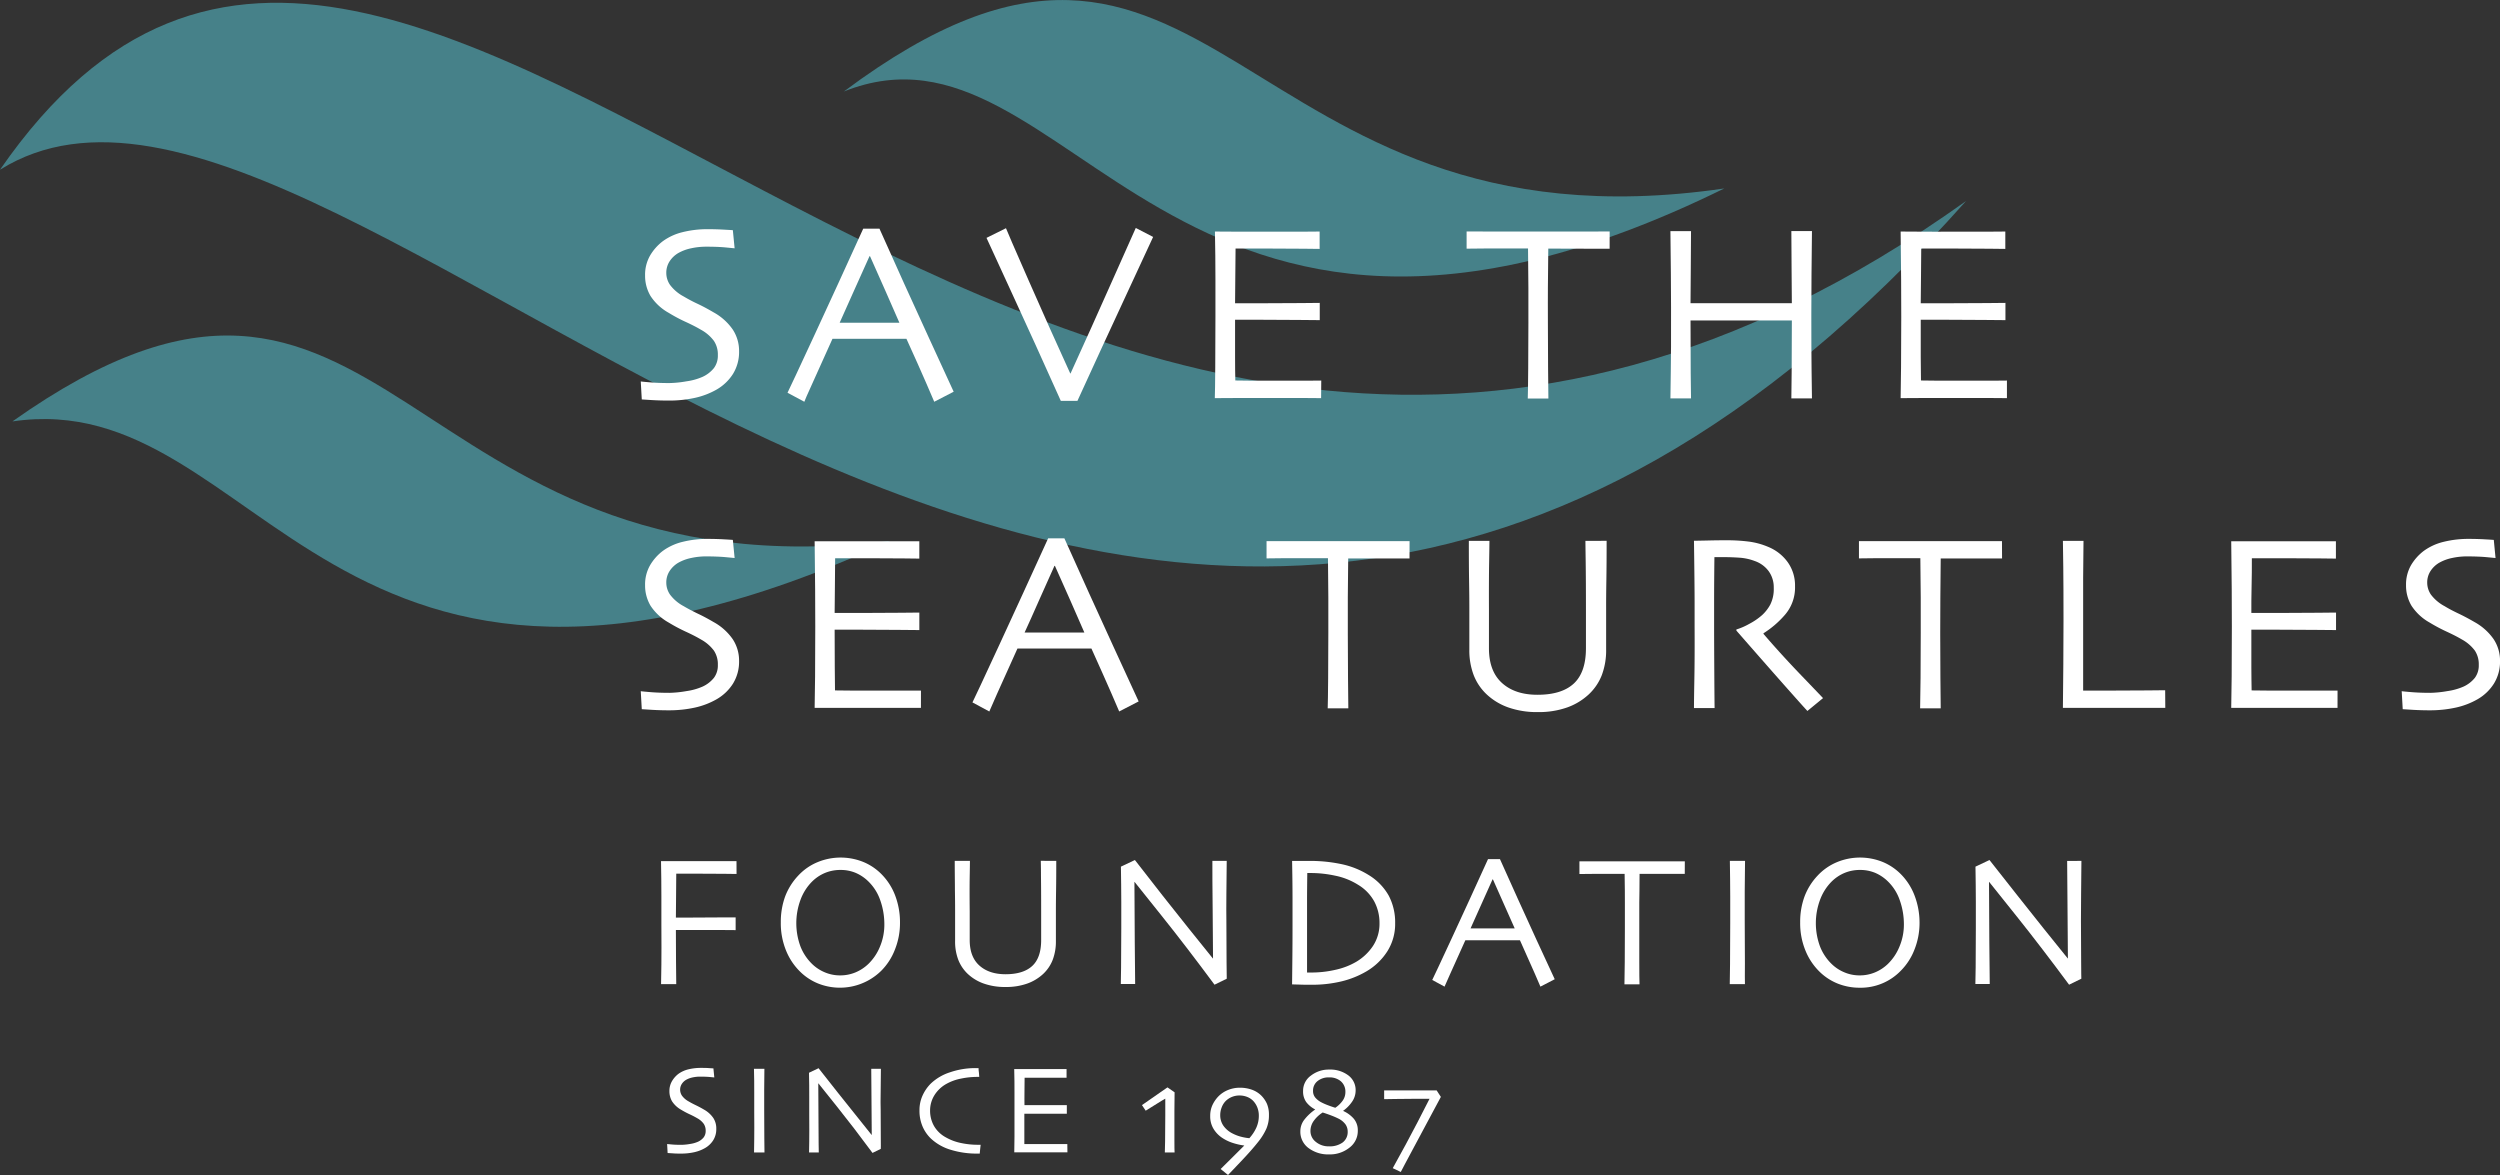 <svg xmlns="http://www.w3.org/2000/svg" viewBox="0 0 958.59 450.57"><rect x="0" y="0" width="958.59" height="450.57" fill="#333333" stroke="none"/><defs><style>.cls-1{fill:#468189;fill-rule:evenodd;}.cls-2{isolation:isolate;}.cls-3{fill:#fff;}</style></defs><title>logov1lt</title><g id="Layer_2" data-name="Layer 2"><path id="Path" class="cls-1" d="M772.7,428.49c141.94-106,148.76,64.76,337.58,37.18C896.56,570.8,859.89,393.64,772.7,428.49Z" transform="translate(-449.13 -393.41)"/><path class="cls-1" d="M453.89,555C598.5,452.66,601,623.57,790.41,600.85,574.06,700.46,550.23,540.72,453.89,555Z" transform="translate(-449.13 -393.41)"/><path class="cls-1" d="M449.13,458.49C610.67,224.91,847,725,1203,470.47,882.88,829.82,583.74,374.64,449.13,458.49Z" transform="translate(-449.13 -393.41)"/><g class="cls-2"><path class="cls-3" d="M732.52,528.11a16,16,0,0,1-2.32,8.65,18.13,18.13,0,0,1-6.26,6,29.53,29.53,0,0,1-8.25,3.18A45.64,45.64,0,0,1,705.38,547q-3.07,0-6.36-.19l-3.81-.24-.39-6.9c.45.07,1.7.19,3.74.36s4.46.26,7.23.26a41.36,41.36,0,0,0,6.57-.67,23,23,0,0,0,6.17-1.72,12.06,12.06,0,0,0,4.34-3.35,7.93,7.93,0,0,0,1.51-5,9.42,9.42,0,0,0-1.51-5.43,15.28,15.28,0,0,0-5-4.29c-1.5-.89-3.44-1.9-5.84-3a60.42,60.42,0,0,1-6.47-3.45,19.8,19.8,0,0,1-7-6.49,15.13,15.13,0,0,1-2.08-7.83,14.78,14.78,0,0,1,1.9-7.64,18.93,18.93,0,0,1,4.91-5.53,21.42,21.42,0,0,1,7.51-3.45,39.13,39.13,0,0,1,9.86-1.15q3,0,6,.17c2,.11,3.19.18,3.47.21l.68,6.95-3.5-.34q-3.08-.29-7.57-.28a26.79,26.79,0,0,0-5.53.6,17,17,0,0,0-5,1.84,9.91,9.91,0,0,0-3.26,3.07,8,8,0,0,0-1.34,4.59,8.14,8.14,0,0,0,1.42,4.53,15.81,15.81,0,0,0,5.29,4.48,58.76,58.76,0,0,0,5.2,2.75c2.15,1,4.27,2.17,6.34,3.38a21.5,21.5,0,0,1,7.21,6.49A14.85,14.85,0,0,1,732.52,528.11Z" transform="translate(-449.13 -393.41)"/><path class="cls-3" d="M814.8,543.61l-7.45,3.85q-.21-.53-3.07-7.14t-7.59-17H768.33q-5,11.16-7.79,17.29t-3,6.85L751.09,544q1.24-2.49,10.28-22t18.75-40.91h6.23q9.57,21.45,18.82,41.56T814.8,543.61ZM794,517.19q-2.55-5.85-5.36-12.23t-5.92-13.32l-.19,0q-2.41,5.26-5.82,12.95t-5.62,12.56l0,0h23Z" transform="translate(-449.13 -393.41)"/><path class="cls-3" d="M891.28,484.26q-.24.57-10.13,21.85t-18.89,41h-6.38q-9.92-22.14-19-41.84t-9.49-20.65l7.47-3.71q.33,1,8.65,19.95t16,35.76h.1q7.85-17.21,16.29-36.22t8.73-19.59Z" transform="translate(-449.13 -393.41)"/><path class="cls-3" d="M955.69,546.07l-6.37-.05q-5.94,0-14.7,0-6.09,0-11.14,0c-3.37,0-6.22.05-8.55.05q.11-2.77.17-12t.07-19.11q0-5.42,0-14.33t-.19-18.44q3.41,0,8.5.05t10.52,0q9.15,0,14.9,0l6.22-.05v6.66l-6-.07q-5.53-.08-13.77-.07l-7,0-5.46,0q0,5.4-.1,10.8t-.09,10.18c1.43,0,3.13,0,5.1,0s3.71,0,5.24,0q8.43,0,15.07-.07l7.06-.07v6.61l-7.9-.07q-7.53-.07-13.75-.07c-1.53,0-3.36,0-5.48,0s-3.91,0-5.34,0q0,9.06,0,14.37t.1,8.91c1.88,0,4.17.06,6.85.08l8.67,0q7.14,0,12,0l5.43-.05Z" transform="translate(-449.13 -393.41)"/><path class="cls-3" d="M1066.32,488.78l-6.42,0q-5.65-.06-17.1-.05c-.07,6.55-.11,11.52-.15,14.91s0,8,0,13.85q0,8.44.07,17.14t.12,11.58h-7.91c.07-1.92.12-5.83.17-11.75s.07-11.69.07-17.35V503.81q0-4.9-.14-15.12-10.2,0-16.55,0l-7,.07v-6.61q4.93,0,12,.05t15.06,0q11.6,0,19.38,0l8.41-.05Z" transform="translate(-449.13 -393.41)"/><path class="cls-3" d="M1143.9,546.17H1136c0-1.92.07-5.45.12-10.61s.07-11.59.07-19.28l-8.53,0-11.73,0-11.38,0-7.21,0q0,13.32.07,20.16t.12,9.73h-7.9q0-2.88.14-10.2t.1-24.77q0-5.26-.07-12.84t-.17-16.33h7.9q0,7.28-.09,14.3t-.1,13.34l6.25,0c3.79,0,7.91,0,12.39,0l12.45,0,7.76,0q0-6.33-.1-13.32T1136,482h7.9q-.09,7.23-.17,16.72t-.07,15.47q0,14.09.1,21.58C1143.82,540.8,1143.87,544.25,1143.9,546.17Z" transform="translate(-449.13 -393.41)"/><path class="cls-3" d="M1218.66,546.07l-6.37-.05q-5.94,0-14.71,0-6.07,0-11.13,0c-3.37,0-6.22.05-8.55.05q.09-2.77.16-12t.08-19.11q0-5.42-.05-14.33t-.19-18.44c2.26,0,5.1,0,8.5.05s6.9,0,10.51,0q9.15,0,14.9,0l6.23-.05v6.66l-6-.07q-5.54-.08-13.78-.07l-7,0-5.46,0q0,5.4-.09,10.8t-.1,10.18c1.44,0,3.14,0,5.1,0s3.71,0,5.25,0q8.43,0,15.06-.07l7.07-.07v6.61l-7.91-.07q-7.52-.07-13.74-.07c-1.54,0-3.36,0-5.49,0s-3.9,0-5.34,0q0,9.06,0,14.37t.09,8.91c1.89,0,4.17.06,6.85.08l8.67,0q7.14,0,12,0l5.44-.05Z" transform="translate(-449.13 -393.41)"/></g><g class="cls-2"><path class="cls-3" d="M732.52,646.86a16,16,0,0,1-2.32,8.65,18,18,0,0,1-6.26,6,29.54,29.54,0,0,1-8.25,3.19,46.25,46.25,0,0,1-10.31,1.07q-3.07,0-6.36-.19l-3.81-.24-.39-6.9c.45.07,1.7.19,3.74.36s4.46.27,7.23.27a42.58,42.58,0,0,0,6.57-.67,23.37,23.37,0,0,0,6.17-1.73,12,12,0,0,0,4.34-3.35,7.92,7.92,0,0,0,1.51-5,9.44,9.44,0,0,0-1.51-5.44,15.4,15.4,0,0,0-5-4.29c-1.5-.89-3.44-1.9-5.84-3a64.23,64.23,0,0,1-6.47-3.45,19.89,19.89,0,0,1-7-6.49,15.19,15.19,0,0,1-2.08-7.84,14.81,14.81,0,0,1,1.9-7.64,18.93,18.93,0,0,1,4.91-5.53,21.42,21.42,0,0,1,7.51-3.45,39.6,39.6,0,0,1,9.86-1.15q3,0,6,.17c2,.11,3.19.19,3.47.22l.68,6.94-3.5-.33q-3.08-.28-7.57-.29a26.79,26.79,0,0,0-5.53.6,17,17,0,0,0-5,1.84,10,10,0,0,0-3.26,3.07,8,8,0,0,0-1.34,4.6,8.14,8.14,0,0,0,1.42,4.52,15.7,15.7,0,0,0,5.29,4.48q2,1.2,5.2,2.76c2.15,1,4.27,2.16,6.34,3.37a21.5,21.5,0,0,1,7.21,6.49A14.87,14.87,0,0,1,732.52,646.86Z" transform="translate(-449.13 -393.41)"/><path class="cls-3" d="M802.25,664.82l-6.37,0q-5.94,0-14.71,0-6.07,0-11.13,0t-8.55,0q.09-2.77.17-12t.07-19.11q0-5.41-.05-14.32t-.19-18.44c2.26,0,5.1,0,8.5,0s6.91,0,10.51,0q9.15,0,14.9,0l6.23,0v6.65l-6-.07q-5.54-.07-13.77-.07l-7.05,0-5.46,0q0,5.41-.09,10.8c-.07,3.59-.1,7-.1,10.18l5.1,0,5.25,0q8.43,0,15.06-.08l7.07-.07V635l-7.91-.07q-7.51-.07-13.74-.07l-5.49,0-5.34,0q0,9,.05,14.37t.09,8.91c1.89,0,4.17.05,6.86.07l8.66,0q7.14,0,12,0l5.44,0Z" transform="translate(-449.13 -393.41)"/><path class="cls-3" d="M885.73,662.36l-7.46,3.85q-.19-.53-3.07-7.13t-7.58-17H839.26q-5.06,11.16-7.79,17.29t-3,6.85L822,662.74q1.25-2.49,10.27-22t18.76-40.92h6.22q9.59,21.45,18.83,41.56T885.73,662.36Zm-20.82-26.42q-2.53-5.85-5.35-12.22t-5.93-13.33l-.19,0q-2.41,5.27-5.81,13T842,635.94l0,0h22.95Z" transform="translate(-449.13 -393.41)"/><path class="cls-3" d="M989.59,607.54l-6.41,0q-5.65,0-17.1,0-.11,9.82-.15,14.91t0,13.85q0,8.44.08,17.14t.12,11.58h-7.91c.07-1.92.12-5.83.17-11.75s.07-11.69.07-17.35V622.57q0-4.92-.14-15.13-10.2,0-16.55,0l-7,.08v-6.61q4.93,0,12,0t15.06,0q11.6,0,19.38,0l8.4,0Z" transform="translate(-449.13 -393.41)"/><path class="cls-3" d="M1065.17,600.78q0,9.19-.1,15.21t-.09,10.47c0,3.64,0,6.74,0,9.31s0,4.8,0,6.69a26.89,26.89,0,0,1-1.65,9.79,20.1,20.1,0,0,1-5,7.4,23.93,23.93,0,0,1-8.24,5,32.66,32.66,0,0,1-11.31,1.8,33,33,0,0,1-11.3-1.78,23.62,23.62,0,0,1-8.29-5,20.1,20.1,0,0,1-5-7.4,26.67,26.67,0,0,1-1.66-9.79q0-2.84,0-6.69t0-9.31q0-4.46-.1-10.47t-.09-15.21h7.9q0,1.2-.12,8.17t-.07,18.32q0,3.45,0,7.14t0,7.57q0,8.76,5,13.29t13.6,4.52q9.3,0,13.94-4.31t4.65-13.5q0-3.88,0-7.57t0-7.14q0-11.35-.1-18.58c-.07-4.83-.1-7.46-.1-7.91Z" transform="translate(-449.13 -393.41)"/><path class="cls-3" d="M1148.15,661.09l-6,4.93q-1.05-1.1-7.46-8.32t-19.77-22.5l0-.43a24.23,24.23,0,0,0,4.84-2.09,24.91,24.91,0,0,0,5.08-3.47,15.54,15.54,0,0,0,3.09-4,13.35,13.35,0,0,0,1.32-6.43,10.52,10.52,0,0,0-1.94-6.35,11.14,11.14,0,0,0-5.34-3.9,20.38,20.38,0,0,0-5.84-1.28c-2.05-.14-3.93-.21-5.66-.21l-2.63,0-1.34,0q-.11,9.11-.12,16.06c0,4.63,0,7.91,0,9.82q0,6.57.07,17.84t.12,14.14h-7.91q0-2.88.15-11.14t.09-20.57v-8.86q0-6.47-.24-23.57l4.79-.09q4.3-.11,7.94-.1a66.45,66.45,0,0,1,8.08.48,28.16,28.16,0,0,1,7.66,2.06,17.24,17.24,0,0,1,7.51,5.91,15.39,15.39,0,0,1,2.77,9.17,16,16,0,0,1-4.18,11.32,36.56,36.56,0,0,1-7.91,6.72v.24q6.56,7.66,14.4,15.82T1148.15,661.09Z" transform="translate(-449.13 -393.41)"/><path class="cls-3" d="M1216.79,607.54l-6.42,0q-5.65,0-17.1,0-.09,9.82-.14,14.91t-.05,13.85q0,8.44.07,17.14t.12,11.58h-7.9c.06-1.92.12-5.83.17-11.75s.07-11.69.07-17.35V622.57q0-4.92-.15-15.13-10.2,0-16.54,0l-7,.08v-6.61q4.92,0,12,0t15.06,0q11.6,0,19.38,0l8.4,0Z" transform="translate(-449.13 -393.41)"/><path class="cls-3" d="M1279.38,664.82l-6.06,0q-5.47,0-14,0c-3.73,0-7.29,0-10.65,0s-6.22,0-8.55,0q.09-8.24.16-16.69t.07-16.6q0-13.6-.09-20.74c-.07-4.75-.11-8.09-.14-10h7.9q-.1,6.18-.14,14.26t0,13.26q0,12.59,0,21t0,8.9l4.75,0,5,0q8.58,0,14.93-.07l6.77-.07Z" transform="translate(-449.13 -393.41)"/><path class="cls-3" d="M1345.42,664.82l-6.37,0q-5.94,0-14.7,0-6.09,0-11.14,0t-8.55,0q.09-2.77.17-12t.07-19.11q0-5.41-.05-14.32t-.19-18.44q3.4,0,8.5,0c3.4,0,6.91,0,10.52,0q9.15,0,14.89,0l6.23,0v6.65l-6-.07q-5.54-.07-13.77-.07l-7,0-5.46,0c0,3.61,0,7.21-.1,10.8s-.09,7-.09,10.18l5.1,0,5.24,0q8.43,0,15.07-.08l7.06-.07V635l-7.9-.07q-7.53-.07-13.75-.07l-5.48,0-5.34,0q0,9,0,14.37c0,3.54.07,6.51.1,8.91,1.88,0,4.17.05,6.85.07l8.67,0q7.14,0,12,0l5.43,0Z" transform="translate(-449.13 -393.41)"/><path class="cls-3" d="M1407.73,646.86a16,16,0,0,1-2.33,8.65,18,18,0,0,1-6.26,6,29.3,29.3,0,0,1-8.25,3.19,46.25,46.25,0,0,1-10.31,1.07q-3.06,0-6.35-.19l-3.81-.24-.39-6.9c.45.07,1.69.19,3.74.36s4.45.27,7.23.27a42.47,42.47,0,0,0,6.56-.67,23.46,23.46,0,0,0,6.18-1.73,12,12,0,0,0,4.34-3.35,8,8,0,0,0,1.5-5,9.51,9.51,0,0,0-1.5-5.44,15.4,15.4,0,0,0-5-4.29c-1.5-.89-3.45-1.9-5.84-3a64.23,64.23,0,0,1-6.47-3.45,19.8,19.8,0,0,1-7-6.49,15.1,15.1,0,0,1-2.08-7.84,14.9,14.9,0,0,1,1.89-7.64,19,19,0,0,1,4.92-5.53,21.46,21.46,0,0,1,7.5-3.45,39.65,39.65,0,0,1,9.86-1.15q3,0,6,.17c2,.11,3.19.19,3.48.22l.67,6.94-3.49-.33q-3.07-.28-7.57-.29a26.89,26.89,0,0,0-5.54.6,16.9,16.9,0,0,0-5,1.84,9.92,9.92,0,0,0-3.26,3.07,8,8,0,0,0-1.34,4.6,8.2,8.2,0,0,0,1.41,4.52,15.85,15.85,0,0,0,5.3,4.48c1.3.8,3,1.72,5.19,2.76s4.27,2.16,6.35,3.37a21.59,21.59,0,0,1,7.21,6.49A14.87,14.87,0,0,1,1407.73,646.86Z" transform="translate(-449.13 -393.41)"/></g><g class="cls-2"><path class="cls-3" d="M731.55,728.52l-4.63-.06q-4,0-9.88-.05l-4.85,0-3.76,0q0,4-.07,8.64t-.07,8.19l2.43,0,3.85,0q5.79,0,10.93-.06l5.7,0v4.87l-6.52-.05c-3.89,0-7.38,0-10.46,0h-3.46l-2.47,0c0,4.17,0,8.1.05,11.81s.07,6.69.09,8.94h-5.82q.06-2.12.12-7.53t0-15.58q0-4,0-10.52t-.14-13.52q2.57,0,6.3,0t7.85,0q6.18,0,10.2,0l4.59,0Z" transform="translate(-449.13 -393.41)"/><path class="cls-3" d="M794.22,747.15a27.38,27.38,0,0,1-2,10.5,23.32,23.32,0,0,1-5.09,7.89,22.58,22.58,0,0,1-24,5.1,21.09,21.09,0,0,1-7-4.46,23.81,23.81,0,0,1-5.52-8.1,27.63,27.63,0,0,1-2.09-11,28.4,28.4,0,0,1,1.65-9.9,24.12,24.12,0,0,1,5-8,21.09,21.09,0,0,1,7.3-5.13,23.17,23.17,0,0,1,17.74-.11,21.06,21.06,0,0,1,7,4.75,23.31,23.31,0,0,1,5.24,8.31A28.87,28.87,0,0,1,794.22,747.15Zm-6,.57a27.44,27.44,0,0,0-1.53-9,18.48,18.48,0,0,0-4.69-7.43,15.84,15.84,0,0,0-4.75-3.18,14.79,14.79,0,0,0-5.88-1.13,15.27,15.27,0,0,0-5.92,1.15,15.43,15.43,0,0,0-5,3.37,19.31,19.31,0,0,0-4.4,7,25.74,25.74,0,0,0,0,17.79,19,19,0,0,0,4.54,6.81,15.52,15.52,0,0,0,4.77,3.12,14.81,14.81,0,0,0,5.9,1.19,15.2,15.2,0,0,0,5.89-1.15,16,16,0,0,0,5-3.3,19.41,19.41,0,0,0,4.35-6.48A21.82,21.82,0,0,0,788.22,747.72Z" transform="translate(-449.13 -393.41)"/><path class="cls-3" d="M854.14,723.5q0,6.78-.07,11.21t-.07,7.71c0,2.69,0,5,0,6.87s0,3.53,0,4.92a19.82,19.82,0,0,1-1.22,7.22,14.73,14.73,0,0,1-3.69,5.45,17.59,17.59,0,0,1-6.07,3.66,24.15,24.15,0,0,1-8.33,1.32,24.4,24.4,0,0,1-8.33-1.31,17.46,17.46,0,0,1-6.11-3.67,14.83,14.83,0,0,1-3.68-5.45,19.61,19.61,0,0,1-1.22-7.22c0-1.39,0-3,0-4.92s0-4.18,0-6.87q0-3.28-.07-7.71c0-3-.07-6.69-.07-11.21h5.83q0,.88-.09,6t0,13.5c0,1.7,0,3.45,0,5.26s0,3.67,0,5.58q0,6.46,3.71,9.79t10,3.34q6.84,0,10.27-3.18t3.42-9.95c0-1.91,0-3.77,0-5.58s0-3.56,0-5.26q0-8.35-.07-13.69c0-3.55-.07-5.5-.07-5.83Z" transform="translate(-449.13 -393.41)"/><path class="cls-3" d="M919.5,723.5q-.07,5.55-.13,12.68t0,10.27q0,10,.07,15.93t.07,6.3l-4.69,2.3q-10.66-14.4-19.93-26t-10.71-13.4l-.07,0q0,9.47.13,23.24t.15,15.89h-5.5c0-.58.06-2.68.1-6.28s.08-8.61.08-15c0-2.57,0-6,0-10.22s-.07-8.75-.14-13.5l5.36-2.54L895,736.91q10.18,12.9,19.18,24l.07,0q0-5.43-.14-18.29T914,723.5Z" transform="translate(-449.13 -393.41)"/><path class="cls-3" d="M984.08,747.4A19.61,19.61,0,0,1,981,758.31a23.65,23.65,0,0,1-7.92,7.55,35.16,35.16,0,0,1-9.43,3.81A48.15,48.15,0,0,1,952,771c-1.65,0-3.26,0-4.83-.07l-2.61-.07q0-.18.09-8.14t.08-15.09q0-3.78,0-9.7t-.16-14.41l3.22,0,3.09,0a57.93,57.93,0,0,1,13,1.31,32.18,32.18,0,0,1,10.1,4.13,21.69,21.69,0,0,1,7.65,7.89A21.93,21.93,0,0,1,984.08,747.4Zm-6,0a17.5,17.5,0,0,0-2-8.32,17,17,0,0,0-6.24-6.43,26.2,26.2,0,0,0-8.83-3.49,44.27,44.27,0,0,0-8.79-1h-1.83q-.07,5.58-.09,9.25c0,2.44,0,4.4,0,5.86q0,1.54,0,7.25t0,15.79h1.8a40.87,40.87,0,0,0,9.2-1.07,27.12,27.12,0,0,0,7.79-3,19.9,19.9,0,0,0,6.47-6.09A15.48,15.48,0,0,0,978.08,747.36Z" transform="translate(-449.13 -393.41)"/><path class="cls-3" d="M1045.27,768.88l-5.49,2.84c-.1-.26-.85-2-2.27-5.26s-3.27-7.42-5.58-12.53H1011q-3.72,8.22-5.74,12.74c-1.35,3-2.09,4.7-2.24,5.05l-4.72-2.56q.92-1.83,7.57-16.18t13.82-30.15h4.58q7.07,15.81,13.87,30.63T1045.27,768.88Zm-15.34-19.47q-1.86-4.3-4-9t-4.36-9.82l-.14,0q-1.77,3.87-4.28,9.54t-4.15,9.25v0H1030Z" transform="translate(-449.13 -393.41)"/><path class="cls-3" d="M1095.13,728.48l-4.73,0q-4.17,0-12.6,0c0,4.83-.08,8.49-.11,11s0,5.9,0,10.21q0,6.21,0,12.62t.09,8.53H1072c0-1.41.09-4.29.12-8.65s.05-8.62.05-12.79v-9.76c0-2.42,0-6.13-.1-11.15q-7.52,0-12.2,0l-5.13.05v-4.87q3.63,0,8.84,0t11.1,0q8.53,0,14.28,0l6.19,0Z" transform="translate(-449.13 -393.41)"/><path class="cls-3" d="M1118.2,770.76h-5.82c0-1.41.06-3.92.11-7.55s.07-8.82.07-15.6c0-2.68,0-6.2,0-10.55s-.07-8.87-.14-13.56h5.82q-.06,5.06-.12,11.74c0,4.46,0,8.1,0,10.92q0,10.74.07,16.61C1118.14,766.69,1118.18,769.35,1118.2,770.76Z" transform="translate(-449.13 -393.41)"/><path class="cls-3" d="M1185.15,747.15a27.57,27.57,0,0,1-2,10.5,23.34,23.34,0,0,1-5.1,7.89,21.37,21.37,0,0,1-15.8,6.6,22.7,22.7,0,0,1-8.25-1.5,21.15,21.15,0,0,1-7-4.46,23.81,23.81,0,0,1-5.52-8.1,27.63,27.63,0,0,1-2.1-11,28.17,28.17,0,0,1,1.66-9.9,23.93,23.93,0,0,1,5-8,21.28,21.28,0,0,1,7.3-5.13,23.17,23.17,0,0,1,17.74-.11,21.21,21.21,0,0,1,7,4.75,23.45,23.45,0,0,1,5.24,8.31A29.1,29.1,0,0,1,1185.15,747.15Zm-6,.57a27.45,27.45,0,0,0-1.54-9,18.36,18.36,0,0,0-4.68-7.43,16,16,0,0,0-4.75-3.18,14.87,14.87,0,0,0-5.89-1.13,15.19,15.19,0,0,0-5.91,1.15,15.58,15.58,0,0,0-5,3.37,19.45,19.45,0,0,0-4.4,7,25.67,25.67,0,0,0,0,17.79,18.9,18.9,0,0,0,4.54,6.81,15.4,15.4,0,0,0,4.77,3.12,14.78,14.78,0,0,0,5.9,1.19,15.15,15.15,0,0,0,5.88-1.15,16,16,0,0,0,5-3.3,19.54,19.54,0,0,0,4.34-6.48A21.82,21.82,0,0,0,1179.15,747.72Z" transform="translate(-449.13 -393.41)"/><path class="cls-3" d="M1247.22,723.5q-.08,5.55-.12,12.68t-.06,10.27q0,10,.08,15.93c0,3.94.07,6,.07,6.3l-4.7,2.3q-10.66-14.4-19.92-26l-10.71-13.4-.07,0q0,9.47.12,23.24t.16,15.89h-5.51c0-.58.06-2.68.11-6.28s.07-8.61.07-15c0-2.57,0-6,0-10.22s-.07-8.75-.14-13.5l5.37-2.54,10.81,13.72q10.18,12.9,19.19,24l.07,0q0-5.43-.14-18.29t-.15-19.07Z" transform="translate(-449.13 -393.41)"/></g><g class="cls-2"><path class="cls-3" d="M723.78,826.27a8,8,0,0,1-1.16,4.33,9,9,0,0,1-3.13,3,14.51,14.51,0,0,1-4.13,1.6,22.81,22.81,0,0,1-5.15.54c-1,0-2.09,0-3.18-.1l-1.91-.12-.19-3.45,1.87.18c1,.09,2.23.13,3.61.13a21.3,21.3,0,0,0,3.29-.33,11.57,11.57,0,0,0,3.09-.87,6,6,0,0,0,2.16-1.67,4,4,0,0,0,.76-2.49,4.68,4.68,0,0,0-.76-2.72,7.51,7.51,0,0,0-2.5-2.14,32.72,32.72,0,0,0-2.92-1.51,32.21,32.21,0,0,1-3.24-1.73,9.91,9.91,0,0,1-3.48-3.24,7.61,7.61,0,0,1-1-3.92,7.34,7.34,0,0,1,1-3.82,9.54,9.54,0,0,1,2.45-2.77,10.77,10.77,0,0,1,3.76-1.72,19.81,19.81,0,0,1,4.93-.57c1,0,2,0,3,.08s1.59.09,1.73.11l.34,3.47-1.75-.17c-1-.09-2.28-.14-3.78-.14a13.41,13.41,0,0,0-2.77.3,8.59,8.59,0,0,0-2.5.92,5,5,0,0,0-1.63,1.53,4,4,0,0,0-.67,2.3,4.1,4.1,0,0,0,.71,2.26,7.82,7.82,0,0,0,2.64,2.24c.66.4,1.52.86,2.6,1.38s2.14,1.08,3.17,1.69a10.67,10.67,0,0,1,3.61,3.25A7.36,7.36,0,0,1,723.78,826.27Z" transform="translate(-449.13 -393.41)"/><path class="cls-3" d="M742.26,835.3h-4c0-.95,0-2.66.07-5.12s0-6,0-10.59c0-1.82,0-4.2,0-7.16s0-6-.1-9.2h4c0,2.29-.06,4.94-.08,8s0,5.49,0,7.41q0,7.27.05,11.27C742.22,832.54,742.25,834.35,742.26,835.3Z" transform="translate(-449.13 -393.41)"/><path class="cls-3" d="M786.9,803.23q0,3.76-.09,8.6t0,7c0,4.54,0,8.14.05,10.82s0,4.1,0,4.27l-3.18,1.56q-7.23-9.78-13.52-17.64l-7.27-9.09,0,0q0,6.42.09,15.77c0,6.23.09,9.83.1,10.78h-3.73c0-.39,0-1.82.07-4.26s0-5.84,0-10.2q0-2.61,0-6.94c0-2.88,0-5.93-.09-9.16L763,803q.42.56,7.34,9.31t13,16.27l.05,0q0-3.69-.09-12.41t-.1-12.94Z" transform="translate(-449.13 -393.41)"/><path class="cls-3" d="M825.14,832.36c0,.14-.06.55-.13,1.21s-.14,1.38-.21,2.17H824a33.78,33.78,0,0,1-10.4-1.48A19.07,19.07,0,0,1,806.1,830a14.19,14.19,0,0,1-3.22-4.65,15.24,15.24,0,0,1-1.19-6.18,13.48,13.48,0,0,1,1.18-5.69,15.52,15.52,0,0,1,3.06-4.49,19.1,19.1,0,0,1,7.4-4.4,29.74,29.74,0,0,1,9.94-1.63h1.08c0,.28,0,.74.09,1.37s.11,1.32.17,2h-.81a30.82,30.82,0,0,0-6.21.66,18.78,18.78,0,0,0-5.54,2,12.57,12.57,0,0,0-4.66,4.42,11.06,11.06,0,0,0-1.63,5.8,11.88,11.88,0,0,0,1.47,5.88,11.61,11.61,0,0,0,4.62,4.45,19.77,19.77,0,0,0,5.8,2.15,30.69,30.69,0,0,0,6.36.67h.46Z" transform="translate(-449.13 -393.41)"/><path class="cls-3" d="M858.42,835.26l-3.18,0-7.36,0-5.56,0-4.28,0c0-.93.06-2.93.08-6s0-6.26,0-9.55c0-1.81,0-4.19,0-7.16s0-6-.1-9.22c1.13,0,2.55,0,4.25,0s3.45,0,5.26,0c3.05,0,5.53,0,7.45,0l3.11,0v3.33l-3,0c-1.85,0-4.14,0-6.89,0l-3.52,0H842c0,1.8,0,3.6-.05,5.4s0,3.49,0,5.09h5.18q4.22,0,7.53,0l3.53,0v3.3l-4,0c-2.51,0-4.8,0-6.87,0l-2.75,0h-2.67c0,3,0,5.41,0,7.18s0,3.26,0,4.46c.95,0,2.09,0,3.43,0h4.33c2.38,0,4.38,0,6,0l2.72,0Z" transform="translate(-449.13 -393.41)"/><path class="cls-3" d="M899.51,835.3h-3.74c0-.51.05-1.94.1-4.31s.07-5.64.07-9.84c0-.73,0-1.8,0-3.19s0-2.47,0-3.25l-.07,0c-.7.4-1.73,1-3.09,1.87l-4.35,2.71L887,817.15l6.1-4.25,3.68-2.55,2.73,1.89q-.06,3.48-.07,7.11t0,4.29q0,2.82,0,6.86T899.51,835.3Z" transform="translate(-449.13 -393.41)"/><path class="cls-3" d="M935.69,821a12.93,12.93,0,0,1-1,5.22,23.28,23.28,0,0,1-3.17,5.08q-2.43,3.09-6.44,7.31c-2.67,2.82-4.37,4.6-5.08,5.33l-2.83-2.29c1.76-1.73,3.38-3.34,4.88-4.83s2.87-2.87,4.15-4.13l0-.05a24.58,24.58,0,0,1-4.41-1,16.31,16.31,0,0,1-4.12-2,11,11,0,0,1-3.23-3.39,9.14,9.14,0,0,1-1.27-4.94,9.72,9.72,0,0,1,.86-4.19,12.11,12.11,0,0,1,2.27-3.31,10.88,10.88,0,0,1,3.66-2.44,11.93,11.93,0,0,1,4.57-.89,13.46,13.46,0,0,1,4.58.75,9.83,9.83,0,0,1,3.68,2.3,10.64,10.64,0,0,1,2.13,3.12A10.81,10.81,0,0,1,935.69,821Zm-3.88.17a8.49,8.49,0,0,0-.61-3.21,7.8,7.8,0,0,0-1.64-2.52,6.66,6.66,0,0,0-2.29-1.46,7.84,7.84,0,0,0-2.86-.52,7.47,7.47,0,0,0-5.29,2.1,7,7,0,0,0-1.55,2.46,8.16,8.16,0,0,0-.56,3,7,7,0,0,0,1.23,4.05,9.49,9.49,0,0,0,3.58,3,15.42,15.42,0,0,0,3,1.16,20.79,20.79,0,0,0,3.35.61,15.74,15.74,0,0,0,2.66-4A11.07,11.07,0,0,0,931.81,821.2Z" transform="translate(-449.13 -393.41)"/><path class="cls-3" d="M969.76,826.92a8,8,0,0,1-3.21,6.55,12,12,0,0,1-7.78,2.58,12.5,12.5,0,0,1-7.9-2.43,7.75,7.75,0,0,1-3.14-6.46,7.2,7.2,0,0,1,1.44-4.31,18.51,18.51,0,0,1,4.23-4v-.05A10,10,0,0,1,950,816a7,7,0,0,1-1.22-4.28,7.12,7.12,0,0,1,3-5.88,11.15,11.15,0,0,1,7-2.32,11.53,11.53,0,0,1,7.33,2.22,7,7,0,0,1,2.82,5.78,7.57,7.57,0,0,1-1.41,4.39,13.74,13.74,0,0,1-3.38,3.42v.05a11.73,11.73,0,0,1,4.09,3A6.84,6.84,0,0,1,969.76,826.92Zm-3.88.36a4.75,4.75,0,0,0-.87-2.78,7.39,7.39,0,0,0-2.72-2.2,29.53,29.53,0,0,0-2.75-1.19c-1.15-.44-2.23-.81-3.24-1.13a12.34,12.34,0,0,0-3.34,3.09,6.62,6.62,0,0,0-1.35,4,5.22,5.22,0,0,0,2.07,4.19,7.59,7.59,0,0,0,5,1.7,8.46,8.46,0,0,0,5.27-1.48A5,5,0,0,0,965.88,827.28ZM965,812.19a5.23,5.23,0,0,0-1.73-4.17,6.66,6.66,0,0,0-4.52-1.5,6.76,6.76,0,0,0-4.41,1.4,4.61,4.61,0,0,0-1.74,3.79,3.83,3.83,0,0,0,.9,2.6,7.58,7.58,0,0,0,2.26,1.76,21.27,21.27,0,0,0,2.48,1.1c1,.39,2,.72,2.89,1a11,11,0,0,0,2.82-2.72A5.58,5.58,0,0,0,965,812.19Z" transform="translate(-449.13 -393.41)"/><path class="cls-3" d="M1001.61,814q-5.94,11-10.37,19.37c-3,5.56-4.62,8.7-5,9.42l-3.08-1.46q5.3-9.51,9.43-17.48t4.68-9.13l0,0h-4.5q-4.41,0-8.53.08l-4.38.07v-3.35H1000Z" transform="translate(-449.13 -393.41)"/></g></g></svg>